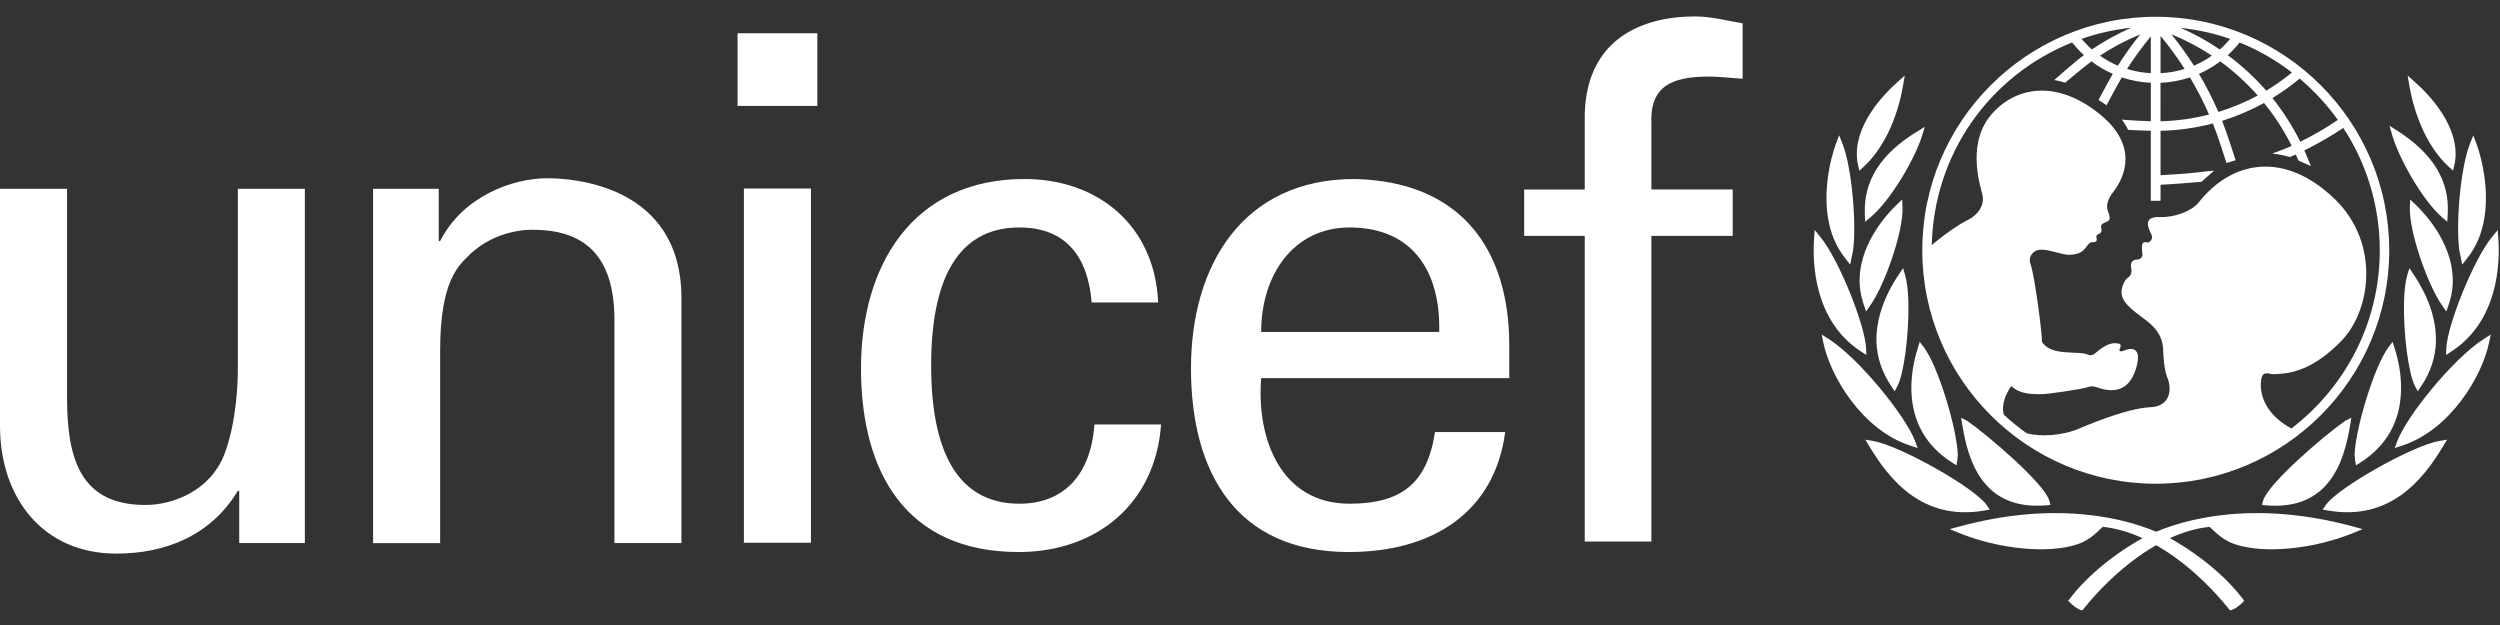 <svg xmlns="http://www.w3.org/2000/svg" width="68" height="17" viewBox="0 0 68 17">
    <rect x="0" y="0" width="68" height="17" fill="#333333" stroke="none"/>
    <g fill="#FFF" fill-rule="evenodd">
        <path d="M58.637.456c-3.502 0-6.351 2.849-6.351 6.351s2.849 6.35 6.35 6.35c3.502 0 6.351-2.848 6.351-6.35S62.137.456 58.637.456zm4.953 2.806c-.324.22-.667.419-1.022.593-.209-.42-.464-.82-.758-1.187.26-.16.51-.336.74-.53.393.33.742.708 1.04 1.124zm-2.672-2.106c.507.204.984.48 1.424.816-.219.181-.455.347-.7.494-.312-.357-.663-.681-1.046-.966.116-.107.225-.22.322-.344zm.493 1.442c-.341.183-.701.334-1.07.447-.154-.354-.332-.702-.53-1.036.205-.09.399-.202.58-.34.372.272.714.584 1.02.929zm-.751-1.539c-.087.103-.18.199-.282.287-.335-.23-.692-.426-1.064-.588.462.05.914.149 1.346.301zm-.497.455c-.153.108-.317.199-.487.272-.185-.291-.393-.576-.613-.853.385.157.754.352 1.1.58zM58.767.977c.234.282.454.583.655.898-.212.066-.433.105-.655.115V.977zm0 1.276c.273-.013.54-.061.799-.148.194.323.368.662.52 1.01-.431.111-.875.173-1.32.183V2.253zM58.502.989V1.99c-.218-.01-.435-.05-.646-.115.195-.304.413-.601.646-.886zm-.896.797c-.175-.073-.336-.165-.488-.272.343-.227.71-.42 1.096-.579-.217.27-.423.556-.608.851zm.366-1.032c-.375.164-.734.36-1.072.591-.103-.09-.195-.187-.282-.287.437-.154.89-.254 1.354-.304zm4.351 10.9c-.845-.463-.861-1.106-.816-1.342.044-.24.21-.135.315-.135.555 0 1.139-.165 1.859-.9.811-.828 1.066-2.668-.181-3.868-1.344-1.293-2.773-1.067-3.695.096-.189.238-.65.412-1.05.399-.59-.023-.217.443-.217.54 0 .097-.09.165-.143.15-.2-.057-.12.24-.12.33 0 .09-.082.135-.126.135-.249 0-.18.223-.173.285.007.06-.015.163-.098.209-.079.045-.172.24-.172.39 0 .27.247.457.66.765.412.308.464.6.472.81.008.209.027.548.12.772.112.27.097.765-.472.787-.697.028-1.934.584-2.039.622-.393.14-.913.19-1.318.088-.218-.154-.426-.323-.623-.505-.081-.28.06-.58.202-.783.232.232.578.217.771.224.195.008 1.147-.14 1.282-.186.136-.045.195-.03.278 0 .363.132.861.171 1.064-.525.203-.697-.277-.502-.337-.472-.06.03-.143.022-.113-.037.09-.178-.044-.16-.12-.166-.194-.02-.449.188-.531.262-.083.076-.165.068-.196.053-.258-.129-1.028.057-1.267-.36.023-.112-.195-1.806-.306-2.099-.024-.062-.046-.164.029-.276.195-.294.735.021 1.027.014.35-.01.406-.155.503-.273.091-.115.16-.05.21-.083.063-.041.003-.124.025-.169.024-.044.05-.022.109-.074.06-.054-.009-.165.022-.21.087-.13.322-.026.181-.367-.077-.187.03-.39.135-.525.17-.219.825-1.141-.33-2.1-1.102-.913-2.22-.84-2.94-.06-.718.78-.359 1.92-.284 2.22.075.3-.141.571-.39.69-.197.092-.646.392-.985.687.054-2.446 1.54-4.597 3.816-5.513.096.121.205.236.322.344-.255.185-.808.68-.808.68s.076.011.146.028c.049.012.152.043.152.043s.488-.414.716-.58c.178.136.373.249.579.34-.11.187-.388.71-.388.71s.064.037.121.075c.058.04.095.073.095.073s.303-.57.417-.762c.255.085.52.134.79.146v1.046c-.15-.004-.533-.02-.689-.035l-.097-.01.054.081c.042.06.074.12.102.175l.01.022.026.003c.113.009.463.021.593.024v1.904h.265v-.435c.387-.019.709-.046 1.099-.08l.016-.002.342-.302-.186.016c-.412.054-.773.079-1.1.097l-.171.01V3.558c.478-.01.956-.077 1.425-.2.127.315.369 1.077.369 1.077l.248-.078s-.241-.756-.367-1.07c.396-.123.779-.287 1.14-.486.292.36.544.75.752 1.167-.187.087-.529.208-.528.208.273.03.481.095.481.095s.097-.041.158-.069l.072.165.342.152-.04-.095-.14-.333c.362-.18.719-.384 1.059-.612.647.99.992 2.14.992 3.33 0 1.974-.945 3.732-2.407 4.847zM51.71 2.144l-.098.088c-.373.33-1.224 1.2-1.093 2.155l.013.067.043.19.118-.11c.521-.476.912-1.284 1.072-2.217l.045-.262-.1.09M49.982 3.794l-.043.115c-.059.16-.166.495-.224.94-.08.63-.062 1.522.486 2.188l.06.079.064.08.081-.404c.09-.716-.029-2.215-.291-2.885l-.09-.227-.043.114M49.351 6.374l-.008.117c-.045.642-.012 2.226 1.27 3.066l.152.098-.007-.18c-.022-.6-.723-2.395-1.25-3.038l-.149-.182-.008.119M49.572 9.207l.022.109c.187.91 1.05 2.384 2.383 2.811l.183.06-.066-.18c-.249-.68-1.533-2.267-2.359-2.79L49.55 9.1l.023.108M52.25 3.515l-.106.064c-.992.606-1.456 1.34-1.421 2.245l.009.207.144-.12c.537-.445 1.208-1.58 1.406-2.225l.072-.235-.104.064M51.666 5.498l-.075.07c-.255.243-1.077 1.117-1.005 2.199.01.167.049.345.112.531l.059.173.106-.149c.393-.553.914-2.012.885-2.69l-.008-.205-.074.07M51.709 7.375l-.057.083c-.414.615-.625 1.247-.613 1.83.012.43.15.842.41 1.225l.086.13.073-.138c.18-.336.321-1.428.3-2.292-.008-.305-.039-.558-.09-.73l-.054-.19-.055.082M52.19 9.382l-.027.088c-.124.399-.183.79-.173 1.161.025.84.395 1.496 1.106 1.951l.12.076.026-.162.01-.129c-.019-.682-.527-2.4-.926-2.926l-.11-.144-.026.085M50.79 12.046l.052.086c.535.895 1.441 2.051 3.137 1.754l.142-.024-.08-.119c-.317-.471-2.376-1.632-3.103-1.751l-.2-.033.053.087zM53.3 14.32l-.267.072.256.105c1.078.441 2.43.572 3.214.308.294-.1.473-.262.692-.475 1.38.143 2.671 1.29 3.425 2.227l.04.046.059-.018c.085-.029.215-.13.27-.189l.053-.057-.048-.063c-.786-1.027-2.016-1.665-2.07-1.69-1.107-.54-3.062-.961-5.625-.266"/>
        <path d="M53.357 11.452l.015.09c.161 1.017.574 2.35 2.29 2.202l.11-.009-.028-.107c-.116-.462-1.688-1.804-2.237-2.181l-.165-.085.015.09M65.487 2.055l.045.262c.16.933.552 1.74 1.073 2.218l.119.108.041-.19.014-.066c.13-.955-.72-1.826-1.093-2.155l-.099-.088-.1-.089M67.274 3.68l-.09.227c-.264.67-.384 2.17-.293 2.885l.081.405.064-.081.061-.079c.547-.666.566-1.558.485-2.188-.058-.445-.164-.78-.223-.94l-.043-.115-.042-.114M67.939 6.255l-.15.182c-.526.643-1.228 2.437-1.249 3.039l-.007.18.15-.099c1.284-.84 1.316-2.424 1.272-3.066l-.01-.117-.006-.119M67.749 9.1l-.187.118c-.825.522-2.11 2.108-2.358 2.789l-.067.18.183-.06c1.333-.427 2.196-1.901 2.383-2.811l.024-.109.022-.108M64.994 3.42l.068.237c.184.648.833 1.796 1.361 2.251l.144.123.011-.207c.054-.904-.397-1.647-1.377-2.272l-.104-.066-.103-.066M65.557 5.427l-.008.205c-.027.678.492 2.137.886 2.69l.106.149.059-.173c.063-.186.101-.364.111-.531.072-1.082-.75-1.956-1.004-2.199l-.074-.07-.076-.071M65.535 7.293l-.056.19c-.052.172-.082.425-.09.73-.02.864.122 1.956.3 2.292l.074.137.088-.13c.259-.382.396-.794.406-1.224.014-.583-.197-1.215-.612-1.83l-.055-.083-.055-.082M65.08 9.297l-.11.144c-.397.525-.906 2.244-.925 2.926l.01.129.027.162.12-.076c.71-.455 1.082-1.112 1.106-1.95.01-.372-.048-.763-.174-1.162l-.028-.088-.027-.085M66.559 11.959l-.199.033c-.727.119-2.786 1.28-3.103 1.751l-.08.119.142.024c1.697.297 2.602-.859 3.137-1.754l.051-.086.052-.087zM58.374 14.586c-.054.025-1.285.663-2.07 1.69l-.048.063.054.057c.055.06.184.16.27.19l.057.017.04-.046c.753-.937 2.045-2.084 3.425-2.227.219.213.398.375.694.475.783.264 2.134.133 3.214-.308l.255-.105L64 14.32c-2.564-.695-4.518-.274-5.625.266M63.956 11.362l-.165.085c-.55.377-2.121 1.72-2.237 2.181l-.027.107.108.01c1.717.147 2.13-1.186 2.292-2.202l.015-.09.014-.091M20.062 2.882h2.169V.904h-2.169v1.978zm.172 11.88h1.824V5.129h-1.824v9.635zM6.469 5.136h1.823v9.636H6.507V13.35H6.47c-.73 1.21-1.958 1.708-3.302 1.708C1.152 15.059 0 13.524 0 11.585V5.136h1.824v5.7c0 1.671.384 2.899 2.13 2.899.75 0 1.766-.384 2.15-1.381.344-.903.365-2.035.365-2.265V5.136M11.933 6.556h.039c.613-1.209 1.957-1.708 2.917-1.708.671 0 3.646.173 3.646 3.263v6.66h-1.822V8.708c0-1.594-.672-2.457-2.208-2.457 0 0-.999-.058-1.766.71-.268.268-.767.69-.767 2.572v5.24h-1.824V5.136h1.785v1.42M29.693 8.227c-.096-1.202-.667-2.04-1.964-2.04-1.734 0-2.402 1.504-2.402 3.756 0 2.25.668 3.758 2.402 3.758 1.2 0 1.944-.78 2.039-2.156h1.813c-.154 2.156-1.755 3.47-3.872 3.47-3.07 0-4.29-2.172-4.29-4.996 0-2.807 1.41-5.15 4.445-5.15 2.021 0 3.546 1.28 3.638 3.358h-1.809M34.304 10.285c-.133 1.679.553 3.416 2.402 3.416 1.411 0 2.116-.552 2.325-1.948h1.91c-.288 2.177-1.967 3.262-4.253 3.262-3.071 0-4.293-2.172-4.293-4.996 0-2.807 1.414-5.15 4.445-5.15 2.86.06 4.212 1.87 4.212 4.523v.893h-6.748zm4.843-1.256c.039-1.602-.687-2.842-2.441-2.842-1.509 0-2.402 1.274-2.402 2.842h4.843zM43.105 14.73V6.415h-1.647v-1.26h1.647V3.096C43.165 1 44.745.447 46.1.447c.438 0 .86.113 1.3.188v1.506c-.309-.016-.613-.058-.92-.058-1.026 0-1.618.27-1.562 1.317v1.754h2.212v1.261h-2.212v8.315h-1.812"/>
    </g>
</svg>

